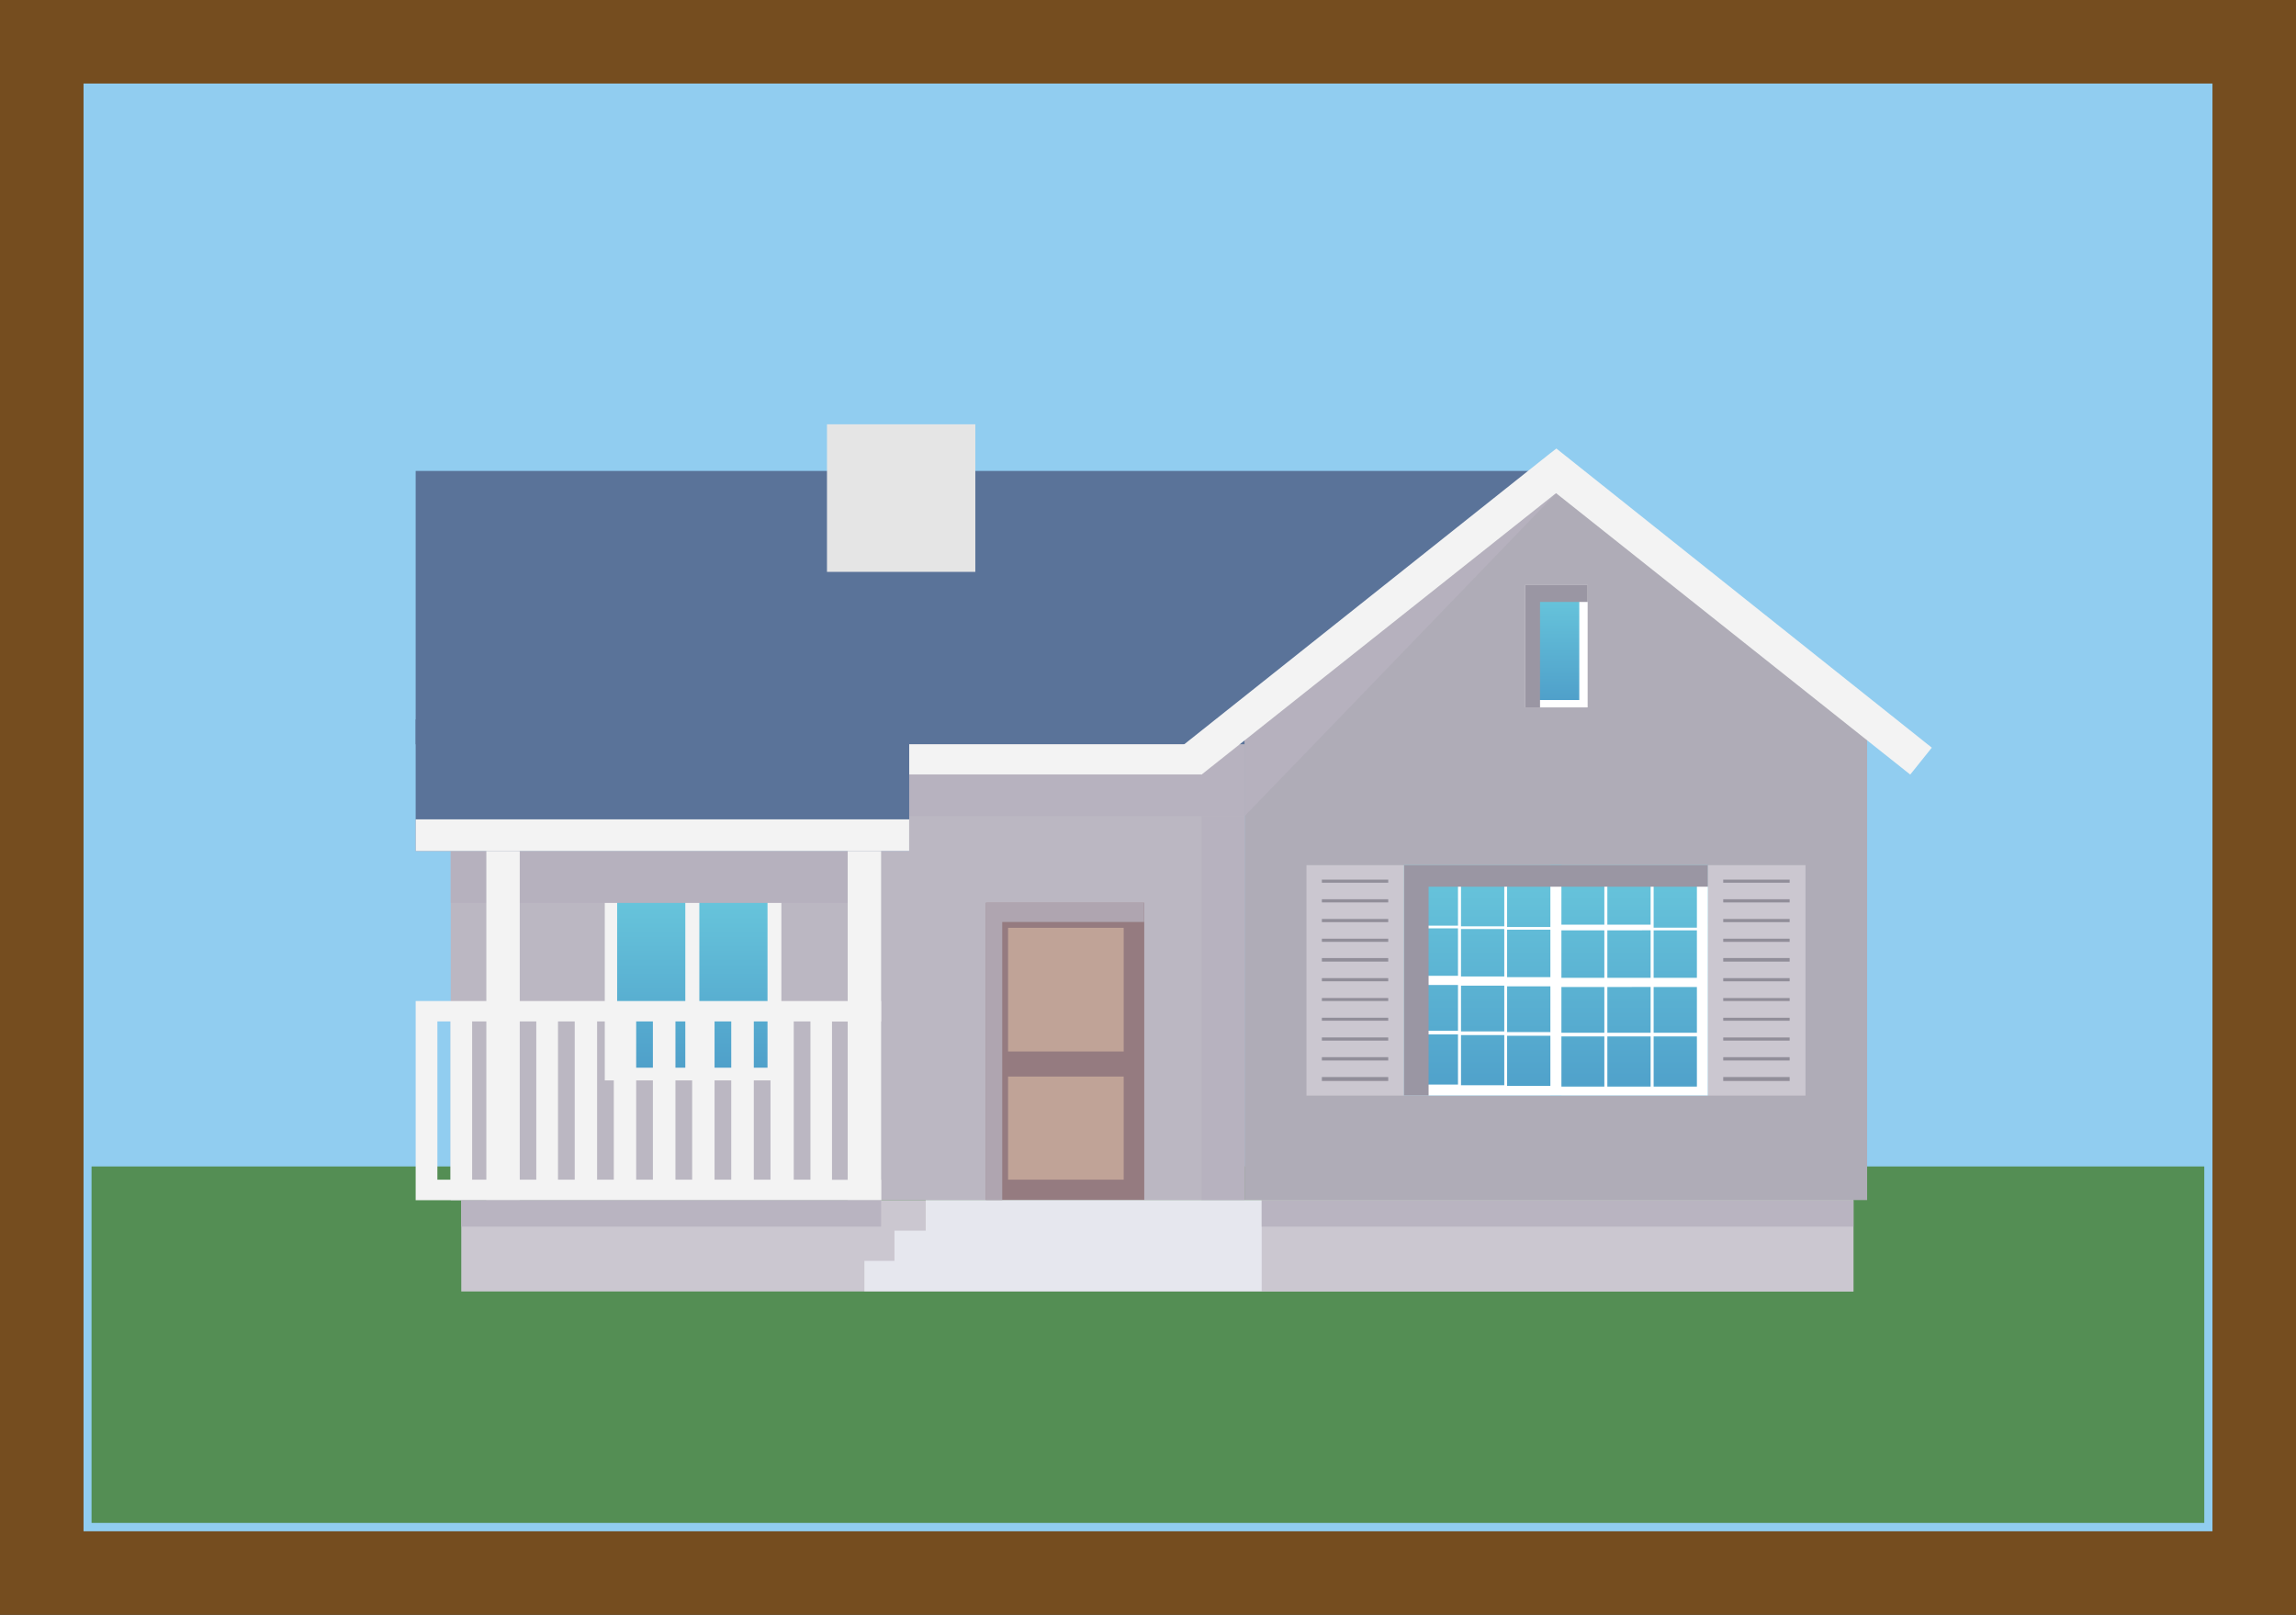 <svg xmlns="http://www.w3.org/2000/svg" xmlns:xlink="http://www.w3.org/1999/xlink" viewBox="0 0 137.43 96.63"><rect x="0" y="0" width="137.43" height="96.63" fill="#333333" stroke="none"/><defs><linearGradient id="a" x1="38.98" y1="63.89" x2="38.98" y2="53.44" gradientUnits="userSpaceOnUse"><stop offset="0" stop-color="#4fa0ca"/><stop offset="1" stop-color="#68c6dc"/></linearGradient><linearGradient id="b" x1="43.9" y1="63.89" x2="43.9" y2="53.44" xlink:href="#a"/><linearGradient id="c" x1="93.15" y1="41.88" x2="93.15" y2="35.48" xlink:href="#a"/><linearGradient id="d" x1="88.75" y1="65.56" x2="88.75" y2="51.77" xlink:href="#a"/><linearGradient id="e" x1="97.51" y1="65.56" x2="97.51" y2="51.77" xlink:href="#a"/></defs><title>img-40-photo</title><g style="isolation:isolate"><rect x="2.5" y="2.5" width="132.43" height="91.63" style="fill:#91cdf0;stroke:#754d1f;stroke-miterlimit:10;stroke-width:5px"/><rect x="5.48" y="69.8" width="126.46" height="21.33" style="fill:#548e54"/><rect x="26.98" y="42.55" width="47.53" height="29.27" style="fill:#bbb7c2"/><rect x="36.2" y="52.69" width="10.57" height="11.96" style="fill:#f3f3f3"/><rect x="36.94" y="53.44" width="4.08" height="10.45" style="fill:url(#a)"/><rect x="41.86" y="53.44" width="4.08" height="10.45" style="fill:url(#b)"/><rect x="24.88" y="28.18" width="68.25" height="16.36" style="fill:#5a7399"/><polygon points="111.76 43.08 111.76 71.81 74.5 71.81 74.5 43.08 93.13 28.18 111.76 43.08" style="fill:#afacb7"/><rect x="54.42" y="44.54" width="17.51" height="1.8" style="fill:#f3f3f3"/><rect x="26.98" y="50.94" width="24.76" height="3.09" style="fill:#b6b1be;mix-blend-mode:multiply"/><polygon points="71.92 46.36 54.42 46.36 54.42 48.84 74.5 48.84 74.5 44.56 74.2 44.56 71.92 46.36" style="fill:#b6b1be;opacity:0.74;mix-blend-mode:multiply"/><polygon points="74.5 44.31 74.5 48.83 78.63 44.56 93.13 29.53 74.5 44.31" style="fill:#b6b1be;mix-blend-mode:multiply"/><polygon points="115.63 44.74 114.34 46.35 93.14 29.51 71.92 46.35 70.63 44.74 92.77 27.14 93.16 26.84 115.63 44.74" style="fill:#f3f3f3"/><rect x="24.88" y="43.05" width="29.54" height="7.88" style="fill:#5a7399"/><rect x="24.88" y="49.03" width="29.54" height="1.9" style="fill:#f3f3f3"/><rect x="49.5" y="25.39" width="8.88" height="8.83" style="fill:#e5e5e5"/><rect x="29.11" y="50.93" width="2" height="20.89" style="fill:#f3f3f3"/><rect x="50.74" y="50.93" width="2" height="20.89" style="fill:#f3f3f3"/><rect x="27.61" y="71.82" width="83.33" height="5.46" style="fill:#cbc7d0"/><rect x="75.52" y="71.82" width="35.42" height="5.46" style="fill:#cbc7d0"/><rect x="59.01" y="54.02" width="9.48" height="17.79" style="fill:#957b80"/><polygon points="55.41 71.82 55.41 73.64 53.54 73.64 53.54 75.45 51.74 75.45 51.74 77.27 75.52 77.27 75.52 75.45 75.52 73.64 75.52 71.82 55.41 71.82" style="fill:#e6e7ee"/><path d="M2872.94,253.79v-1.22h-27.86v11.92h27.86v-1.22H2870v-9.47h2.93Zm-26.56,9.47v-9.47h0.78v9.47h-0.78Zm2.08,0v-9.47h3.84v9.47h-3.84Zm5.14,0v-9.47h1v9.47h-1Zm2.34,0v-9.47h1v9.47h-1Zm2.34,0v-9.47h1v9.47h-1Zm2.35,0v-9.47h1v9.47h-1Zm2.34,0v-9.47h1v9.47h-1Zm2.35,0v-9.47h1v9.47h-1Zm3.39,0h-1v-9.47h1v9.47Z" transform="translate(-2820.2 -192.67)" style="fill:#f3f3f3"/><rect x="91.28" y="35.01" width="3.75" height="7.32" style="fill:#fff"/><rect x="91.77" y="35.48" width="2.76" height="6.41" style="fill:url(#c)"/><rect x="60.34" y="55.52" width="6.92" height="7.4" style="fill:#dcbda5;opacity:0.61;mix-blend-mode:multiply"/><rect x="60.34" y="64.42" width="6.92" height="6.17" style="fill:#dcbda5;opacity:0.61;mix-blend-mode:multiply"/><rect x="79.14" y="52.63" width="3.96" height="12.06" style="fill:#918e99"/><path d="M2898.4,244.44v13.79h5.84V244.44h-5.84Zm4.9,12.92h-4v-0.24h4v0.24Zm0-1.23h-4v-0.2h4v0.2Zm0-1.19h-4v-0.19h4v0.19Zm0-1.19h-4v-0.18h4v0.18Zm0-1.18h-4v-0.18h4v0.18Zm0-1.18h-4V251.2h4v0.19Zm0-1.18h-4V250h4v0.19Zm0-1.18h-4v-0.19h4V249Zm0-1.18h-4v-0.19h4v0.19Zm0-1.18h-4v-0.19h4v0.19Zm0-1.18h-4v-0.19h4v0.19Z" transform="translate(-2820.2 -192.67)" style="fill:#cbc7d0"/><rect x="103.16" y="52.63" width="3.96" height="12.06" style="fill:#918e99"/><path d="M2922.43,244.44v13.79h5.84V244.44h-5.84Zm4.9,12.92h-4v-0.24h4v0.24Zm0-1.23h-4v-0.2h4v0.2Zm0-1.19h-4v-0.19h4v0.19Zm0-1.19h-4v-0.18h4v0.18Zm0-1.18h-4v-0.18h4v0.18Zm0-1.18h-4V251.2h4v0.19Zm0-1.18h-4V250h4v0.19Zm0-1.18h-4v-0.19h4V249Zm0-1.18h-4v-0.19h4v0.19Zm0-1.18h-4v-0.19h4v0.19Zm0-1.18h-4v-0.19h4v0.19Z" transform="translate(-2820.2 -192.67)" style="fill:#cbc7d0"/><rect x="84.04" y="51.77" width="9.43" height="13.79" style="fill:url(#d)"/><rect x="92.8" y="51.77" width="9.43" height="13.79" style="fill:url(#e)"/><path d="M2913.66,244.45h-9.42v13.78h18.19V244.45h-8.76Zm-6.19,13.12h-2.57v-3h2.57v3Zm0-3.22h-2.57v-2.74h2.57v2.74Zm0-3.29h-2.57v-2.84h2.57v2.84Zm0-3h-2.57v-2.91h2.57V248Zm2.77,9.55h-2.59v-3h2.59v3Zm0-3.22h-2.59v-2.74h2.59v2.74Zm0-3.29h-2.59v-2.84h2.59v2.84Zm0-3h-2.59v-2.91h2.59V248Zm2.76,9.55h-2.59v-3H2913v3Zm0-3.22h-2.59v-2.74H2913v2.74Zm0-3.29h-2.59v-2.84H2913v2.84Zm0-3h-2.59v-2.91H2913V248Zm3.41-2.91H2919V248h-2.59v-2.91Zm2.59,3.11v2.84h-2.59v-2.84H2919Zm-5.34-3.11h2.57V248h-2.57v-2.91Zm0,3.11h2.57v2.84h-2.57v-2.84Zm2.57,9.35h-2.57v-3h2.57v3Zm-2.57-3.22v-2.74h2.57v2.74h-2.57Zm5.34,3.22h-2.59v-3H2919v3Zm-2.59-3.22v-2.74H2919v2.74h-2.59Zm5.36,3.22h-2.59v-3h2.59v3Zm0-3.22h-2.59v-2.74h2.59v2.74Zm0-3.29h-2.59v-2.84h2.59v2.84Zm0-3h-2.59v-2.91h2.59V248Z" transform="translate(-2820.2 -192.67)" style="fill:#fff"/><polygon points="84.04 51.77 84.04 53.06 84.04 65.56 85.51 65.56 85.51 53.06 102.23 53.06 102.23 51.77 84.04 51.77" style="fill:#9a96a3;mix-blend-mode:multiply"/><polygon points="95.03 35.01 95.03 36.02 92.18 36.02 92.18 42.33 91.28 42.33 91.28 35.01 95.03 35.01" style="fill:#9a96a3;mix-blend-mode:multiply"/><polygon points="68.48 54.02 59.99 54.02 59.01 54.02 59.01 55.17 59.01 71.82 59.99 71.82 59.99 55.17 68.48 55.17 68.48 54.02" style="fill:#b7b2bf;opacity:0.77;mix-blend-mode:multiply"/><rect x="27.61" y="71.82" width="25.13" height="1.58" style="fill:#b9b4c1;mix-blend-mode:multiply"/><rect x="75.52" y="71.82" width="35.42" height="1.58" style="fill:#b9b4c1;mix-blend-mode:multiply"/><rect x="71.92" y="48.84" width="2.58" height="22.97" style="fill:#b6b1be;opacity:0.74;mix-blend-mode:multiply"/></g></svg>